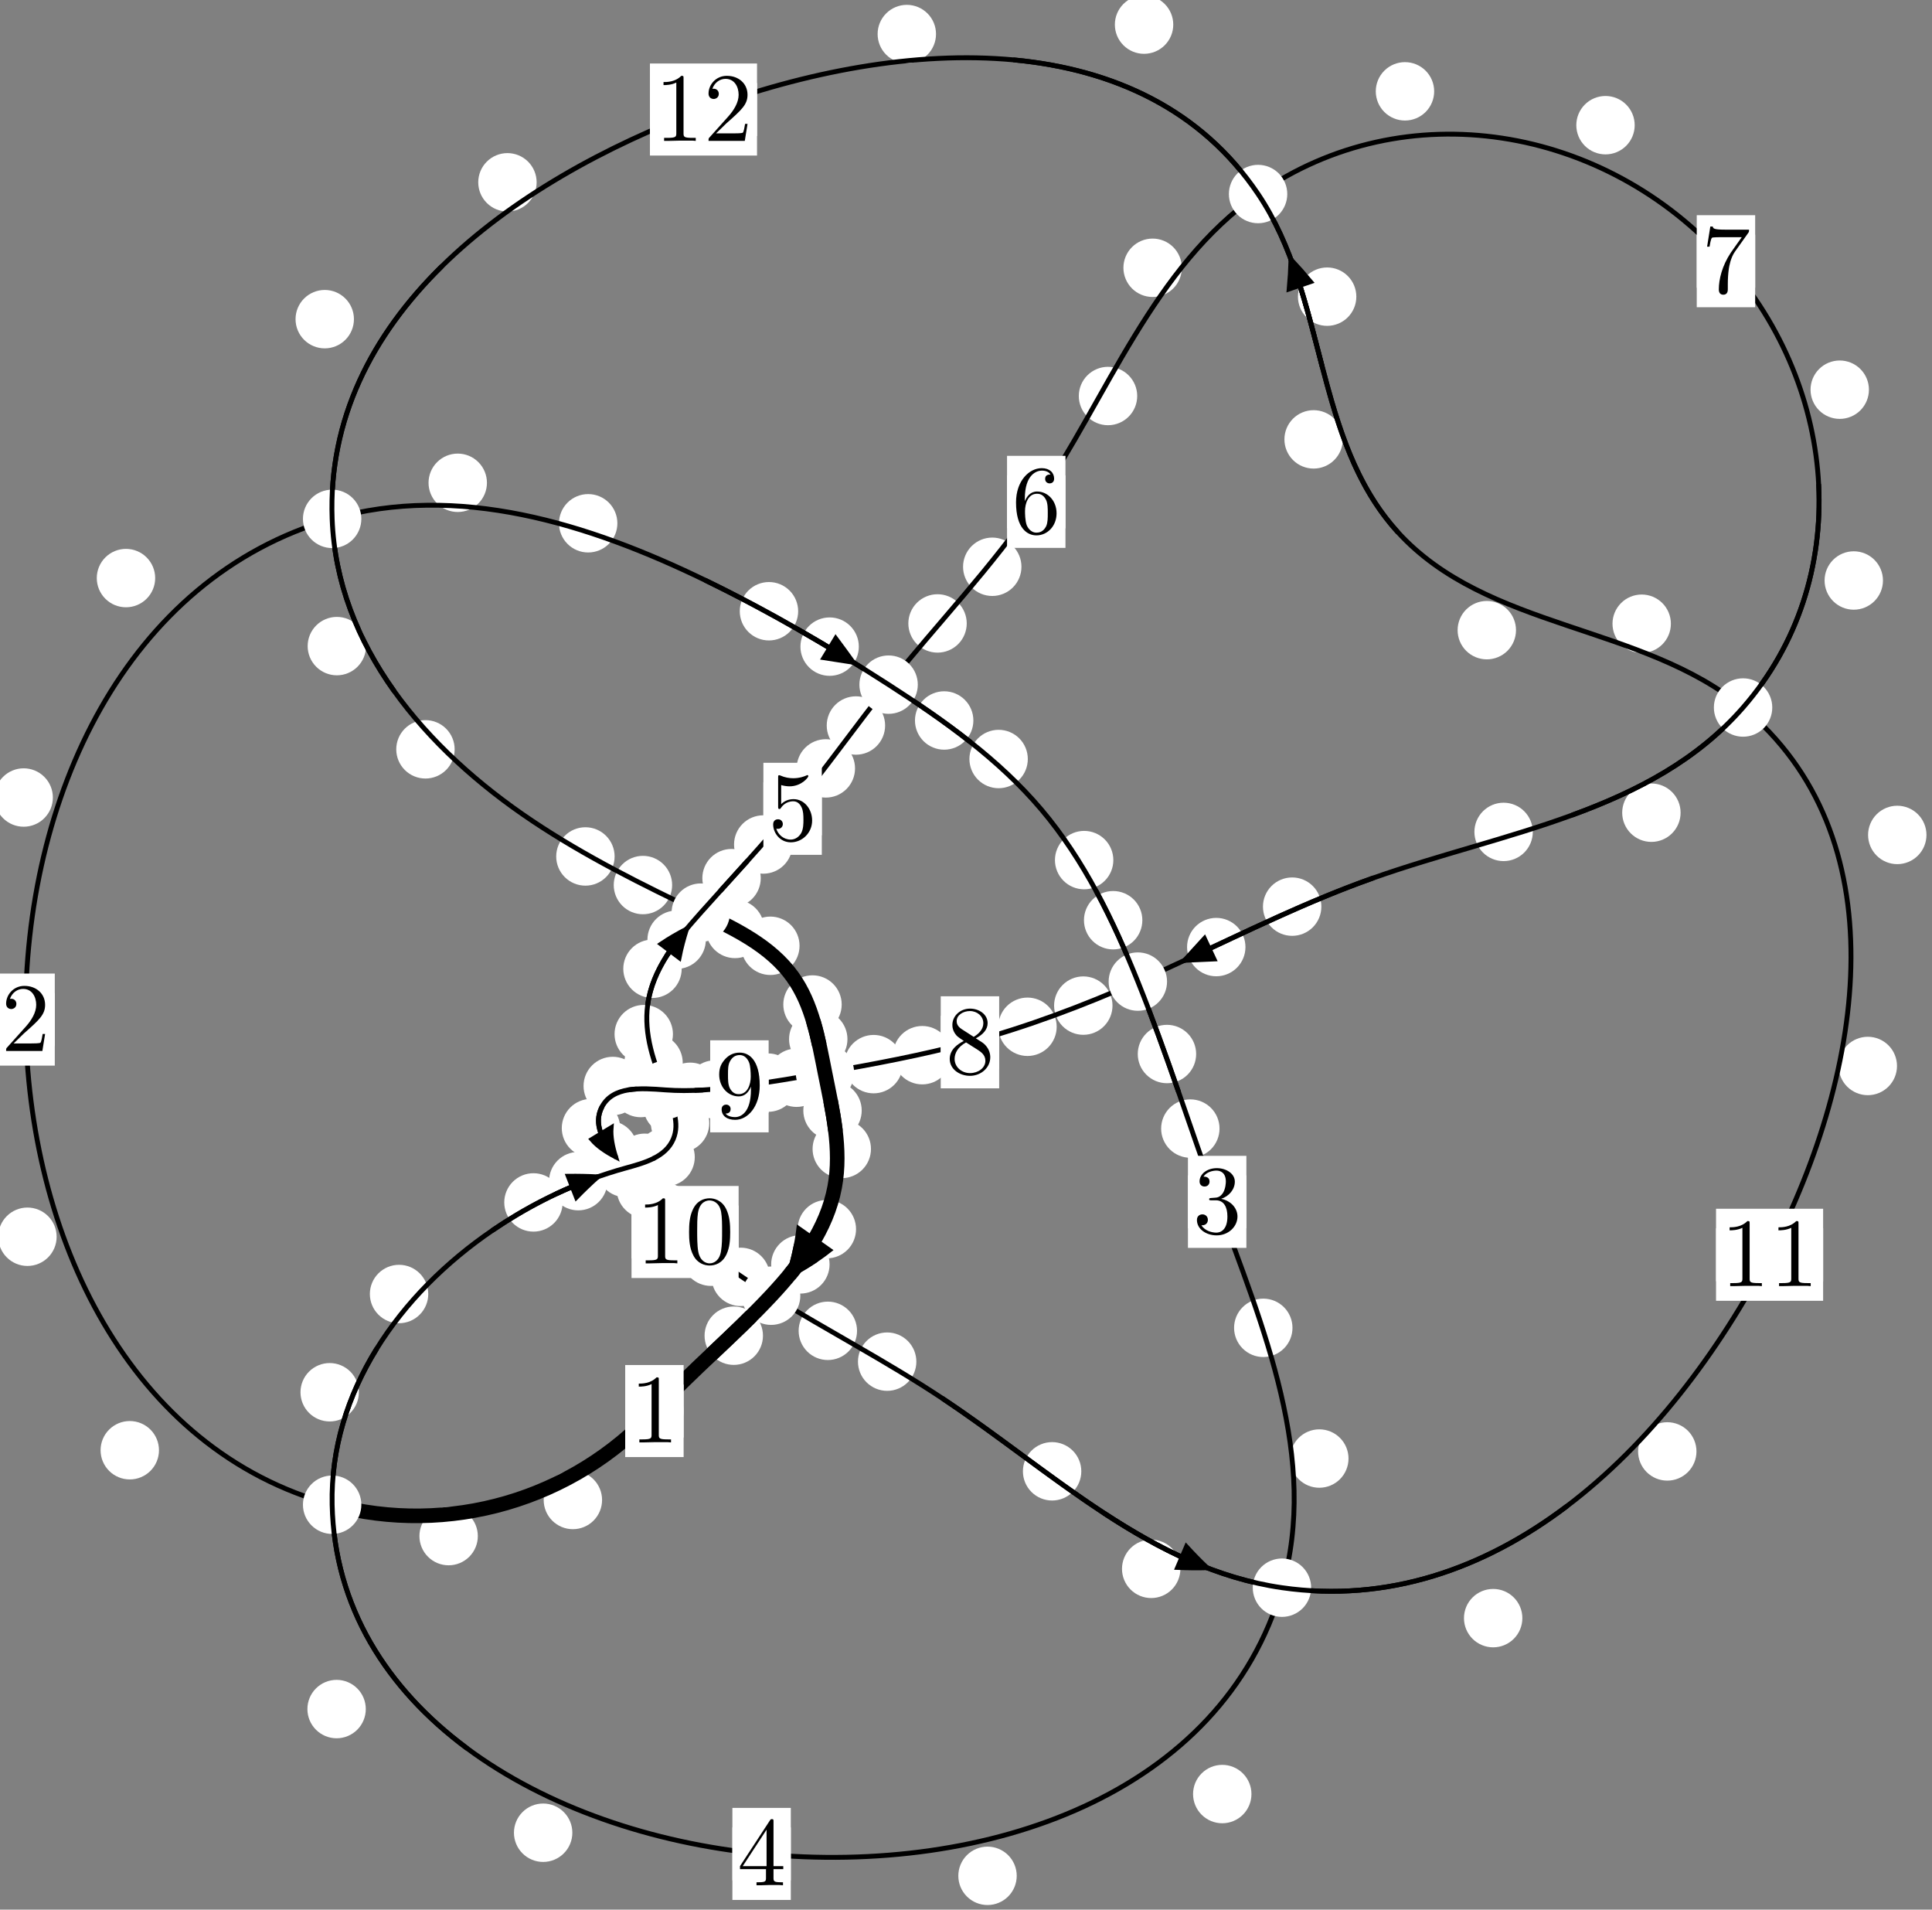 <?xml version="1.0"?>
<!-- Created by MetaPost 1.999 on 2021.07.06:0013 -->
<svg version="1.1" xmlns="http://www.w3.org/2000/svg" xmlns:xlink="http://www.w3.org/1999/xlink" width="197.771" height="195.438" viewBox="0 0 197.771 195.438">
<rect x="0" y="0" width="197.771" height="195.438" fill="#808080" stroke="none"/>
<!-- Original BoundingBox: -34.565903 -40.968231 163.205322 154.469559 -->
  <defs>
    <g transform="scale(0.01,0.01)" id="GLYPHcmr10_48">
      <path style="fill-rule: evenodd;" d="M460 -320C460 -400,455 -480,420 -554C374 -650,292 -666,250 -666C190 -666,117 -640,76 -547C44 -478,39 -400,39 -320C39 -245,43 -155,84 -79C127 2,200 22,249 22C303 22,379 1,423 -94C455 -163,460 -241,460 -320M249 -0C210 -0,151 -25,133 -121C122 -181,122 -273,122 -332C122 -396,122 -462,130 -516C149 -635,224 -644,249 -644C282 -644,348 -626,367 -527C377 -471,377 -395,377 -332C377 -257,377 -189,366 -125C351 -30,294 -0,249 -0"></path>
    </g>
    <g transform="scale(0.01,0.01)" id="GLYPHcmr10_49">
      <path style="fill-rule: evenodd;" d="M294 -640C294 -664,294 -666,271 -666C209 -602,121 -602,89 -602L89 -571C109 -571,168 -571,220 -597L220 -79C220 -43,217 -31,127 -31L95 -31L95 -0L257 -0L130 -3L217 -3L257 -3L297 -3L384 -3L419 -0L419 -31L387 -31C297 -31,294 -42,294 -79"></path>
    </g>
    <g transform="scale(0.01,0.01)" id="GLYPHcmr10_50">
      <path style="fill-rule: evenodd;" d="M127 -77L233 -180C389 -318,449 -372,449 -472C449 -586,359 -666,237 -666C124 -666,50 -574,50 -485C50 -429,100 -429,103 -429C120 -429,155 -441,155 -482C155 -508,137 -534,102 -534C94 -534,92 -534,89 -533C112 -598,166 -635,224 -635C315 -635,358 -554,358 -472C358 -392,308 -313,253 -251L61 -37C50 -26,50 -24,50 -0L421 -0L449 -174L424 -174C419 -144,412 -100,402 -85C395 -77,329 -77,307 -77"></path>
    </g>
    <g transform="scale(0.01,0.01)" id="GLYPHcmr10_51">
      <path style="fill-rule: evenodd;" d="M290 -352C372 -379,430 -449,430 -528C430 -610,342 -666,246 -666C145 -666,69 -606,69 -530C69 -497,91 -478,120 -478C151 -478,171 -500,171 -529C171 -579,124 -579,109 -579C140 -628,206 -641,242 -641C283 -641,338 -619,338 -529C338 -517,336 -459,310 -415C280 -367,246 -364,221 -363C213 -362,189 -360,182 -360C174 -359,167 -358,167 -348C167 -337,174 -337,191 -337L235 -337C317 -337,354 -269,354 -171C354 -35,285 -6,241 -6C198 -6,123 -23,88 -82C123 -77,154 -99,154 -137C154 -173,127 -193,98 -193C74 -193,42 -179,42 -135C42 -44,135 22,244 22C366 22,457 -69,457 -171C457 -253,394 -331,290 -352"></path>
    </g>
    <g transform="scale(0.01,0.01)" id="GLYPHcmr10_52">
      <path style="fill-rule: evenodd;" d="M294 -165L294 -78C294 -42,292 -31,218 -31L197 -31L197 -0L332 -0L238 -3L290 -3L332 -3L374 -3L427 -3L468 -0L468 -31L447 -31C373 -31,371 -42,371 -78L371 -165L471 -165L471 -196L371 -196L371 -651C371 -671,371 -677,355 -677C346 -677,343 -677,335 -665L28 -196L28 -165M300 -196L56 -196L300 -569"></path>
    </g>
    <g transform="scale(0.01,0.01)" id="GLYPHcmr10_53">
      <path style="fill-rule: evenodd;" d="M449 -201C449 -320,367 -420,259 -420C211 -420,168 -404,132 -369L132 -564C152 -558,185 -551,217 -551C340 -551,410 -642,410 -655C410 -661,407 -666,400 -666C399 -666,397 -666,392 -663C372 -654,323 -634,256 -634C216 -634,170 -641,123 -662C115 -665,113 -665,111 -665C101 -665,101 -657,101 -641L101 -345C101 -327,101 -319,115 -319C122 -319,124 -322,128 -328C139 -344,176 -398,257 -398C309 -398,334 -352,342 -334C358 -297,360 -258,360 -208C360 -173,360 -113,336 -71C312 -32,275 -6,229 -6C156 -6,99 -59,82 -118C85 -117,88 -116,99 -116C132 -116,149 -141,149 -165C149 -189,132 -214,99 -214C85 -214,50 -207,50 -161C50 -75,119 22,231 22C347 22,449 -74,449 -201"></path>
    </g>
    <g transform="scale(0.01,0.01)" id="GLYPHcmr10_54">
      <path style="fill-rule: evenodd;" d="M132 -328L132 -352C132 -605,256 -641,307 -641C331 -641,373 -635,395 -601C380 -601,340 -601,340 -556C340 -525,364 -510,386 -510C402 -510,432 -519,432 -558C432 -618,388 -666,305 -666C177 -666,42 -537,42 -316C42 -49,158 22,251 22C362 22,457 -72,457 -204C457 -331,368 -427,257 -427C189 -427,152 -376,132 -328M251 -6C188 -6,158 -66,152 -81C134 -128,134 -208,134 -226C134 -304,166 -404,256 -404C272 -404,318 -404,349 -342C367 -305,367 -254,367 -205C367 -157,367 -107,350 -71C320 -11,274 -6,251 -6"></path>
    </g>
    <g transform="scale(0.01,0.01)" id="GLYPHcmr10_55">
      <path style="fill-rule: evenodd;" d="M476 -609C485 -621,485 -623,485 -644L242 -644C120 -644,118 -657,114 -676L89 -676L56 -470L81 -470C84 -486,93 -549,106 -561C113 -567,191 -567,204 -567L411 -567C400 -551,321 -442,299 -409C209 -274,176 -135,176 -33C176 -23,176 22,222 22C268 22,268 -23,268 -33L268 -84C268 -139,271 -194,279 -248C283 -271,297 -357,341 -419"></path>
    </g>
    <g transform="scale(0.01,0.01)" id="GLYPHcmr10_56">
      <path style="fill-rule: evenodd;" d="M163 -457C117 -487,113 -521,113 -538C113 -599,178 -641,249 -641C322 -641,386 -589,386 -517C386 -460,347 -412,287 -377M309 -362C381 -399,430 -451,430 -517C430 -609,341 -666,250 -666C150 -666,69 -592,69 -499C69 -481,71 -436,113 -389C124 -377,161 -352,186 -335C128 -306,42 -250,42 -151C42 -45,144 22,249 22C362 22,457 -61,457 -168C457 -204,446 -249,408 -291C389 -312,373 -322,309 -362M209 -320L332 -242C360 -223,407 -193,407 -132C407 -58,332 -6,250 -6C164 -6,92 -68,92 -151C92 -209,124 -273,209 -320"></path>
    </g>
    <g transform="scale(0.01,0.01)" id="GLYPHcmr10_57">
      <path style="fill-rule: evenodd;" d="M367 -318L367 -286C367 -52,263 -6,205 -6C188 -6,134 -8,107 -42C151 -42,159 -71,159 -88C159 -119,135 -134,113 -134C97 -134,67 -125,67 -86C67 -19,121 22,206 22C335 22,457 -114,457 -329C457 -598,342 -666,253 -666C198 -666,149 -648,106 -603C65 -558,42 -516,42 -441C42 -316,130 -218,242 -218C303 -218,344 -260,367 -318M243 -241C227 -241,181 -241,150 -304C132 -341,132 -391,132 -440C132 -494,132 -541,153 -578C180 -628,218 -641,253 -641C299 -641,332 -607,349 -562C361 -530,365 -467,365 -421C365 -338,331 -241,243 -241"></path>
    </g>
  </defs>
  <path d="M61.632 153.514C61.632 152.721,61.317 151.961,60.757 151.401C60.196 150.84,59.436 150.525,58.643 150.525C57.851 150.525,57.091 150.84,56.53 151.401C55.97 151.961,55.655 152.721,55.655 153.514C55.655 154.307,55.97 155.067,56.53 155.627C57.091 156.188,57.851 156.503,58.643 156.503C59.436 156.503,60.196 156.188,60.757 155.627C61.317 155.067,61.632 154.307,61.632 153.514Z" style="fill: rgb(100%,100%,100%);stroke: none;"></path>
  <path d="M69.978 144.413C69.978 143.62,69.663 142.86,69.103 142.3C68.543 141.739,67.782 141.424,66.99 141.424C66.197 141.424,65.437 141.739,64.876 142.3C64.316 142.86,64.001 143.62,64.001 144.413C64.001 145.206,64.316 145.966,64.876 146.526C65.437 147.087,66.197 147.402,66.99 147.402C67.782 147.402,68.543 147.087,69.103 146.526C69.663 145.966,69.978 145.206,69.978 144.413Z" style="fill: rgb(100%,100%,100%);stroke: none;"></path>
  <path d="M16.274 148.423C16.274 147.63,15.959 146.87,15.398 146.309C14.838 145.749,14.078 145.434,13.285 145.434C12.492 145.434,11.732 145.749,11.172 146.309C10.611 146.87,10.296 147.63,10.296 148.423C10.296 149.215,10.611 149.975,11.172 150.536C11.732 151.096,12.492 151.411,13.285 151.411C14.078 151.411,14.838 151.096,15.398 150.536C15.959 149.975,16.274 149.215,16.274 148.423Z" style="fill: rgb(100%,100%,100%);stroke: none;"></path>
  <path d="M48.913 157.21C48.913 156.418,48.598 155.658,48.037 155.097C47.477 154.537,46.717 154.222,45.924 154.222C45.131 154.222,44.371 154.537,43.811 155.097C43.25 155.658,42.935 156.418,42.935 157.21C42.935 158.003,43.25 158.763,43.811 159.324C44.371 159.884,45.131 160.199,45.924 160.199C46.717 160.199,47.477 159.884,48.037 159.324C48.598 158.763,48.913 158.003,48.913 157.21Z" style="fill: rgb(100%,100%,100%);stroke: none;"></path>
  <path d="M5.412 81.621C5.412 80.829,5.097 80.068,4.536 79.508C3.976 78.947,3.216 78.632,2.423 78.632C1.63 78.632,0.87 78.947,0.31 79.508C-0.251 80.068,-0.566 80.829,-0.566 81.621C-0.566 82.414,-0.251 83.174,0.31 83.735C0.87 84.295,1.63 84.61,2.423 84.61C3.216 84.61,3.976 84.295,4.536 83.735C5.097 83.174,5.412 82.414,5.412 81.621Z" style="fill: rgb(100%,100%,100%);stroke: none;"></path>
  <path d="M5.798 126.574C5.798 125.781,5.483 125.021,4.922 124.461C4.362 123.9,3.602 123.585,2.809 123.585C2.016 123.585,1.256 123.9,0.696 124.461C0.135 125.021,-0.18 125.781,-0.18 126.574C-0.18 127.367,0.135 128.127,0.696 128.687C1.256 129.248,2.016 129.563,2.809 129.563C3.602 129.563,4.362 129.248,4.922 128.687C5.483 128.127,5.798 127.367,5.798 126.574Z" style="fill: rgb(100%,100%,100%);stroke: none;"></path>
  <path d="M49.846 49.411C49.846 48.618,49.531 47.858,48.97 47.298C48.41 46.737,47.65 46.422,46.857 46.422C46.064 46.422,45.304 46.737,44.744 47.298C44.183 47.858,43.868 48.618,43.868 49.411C43.868 50.204,44.183 50.964,44.744 51.524C45.304 52.085,46.064 52.4,46.857 52.4C47.65 52.4,48.41 52.085,48.97 51.524C49.531 50.964,49.846 50.204,49.846 49.411Z" style="fill: rgb(100%,100%,100%);stroke: none;"></path>
  <path d="M15.885 59.163C15.885 58.37,15.57 57.61,15.009 57.049C14.449 56.489,13.689 56.174,12.896 56.174C12.103 56.174,11.343 56.489,10.783 57.049C10.222 57.61,9.907 58.37,9.907 59.163C9.907 59.955,10.222 60.716,10.783 61.276C11.343 61.837,12.103 62.151,12.896 62.151C13.689 62.151,14.449 61.837,15.009 61.276C15.57 60.716,15.885 59.955,15.885 59.163Z" style="fill: rgb(100%,100%,100%);stroke: none;"></path>
  <path d="M81.704 62.557C81.704 61.764,81.389 61.004,80.829 60.444C80.268 59.883,79.508 59.568,78.715 59.568C77.923 59.568,77.163 59.883,76.602 60.444C76.042 61.004,75.727 61.764,75.727 62.557C75.727 63.35,76.042 64.11,76.602 64.67C77.163 65.231,77.923 65.546,78.715 65.546C79.508 65.546,80.268 65.231,80.829 64.67C81.389 64.11,81.704 63.35,81.704 62.557Z" style="fill: rgb(100%,100%,100%);stroke: none;"></path>
  <path d="M63.198 53.555C63.198 52.762,62.883 52.002,62.323 51.441C61.762 50.881,61.002 50.566,60.209 50.566C59.417 50.566,58.656 50.881,58.096 51.441C57.535 52.002,57.221 52.762,57.221 53.555C57.221 54.347,57.535 55.107,58.096 55.668C58.656 56.228,59.417 56.543,60.209 56.543C61.002 56.543,61.762 56.228,62.323 55.668C62.883 55.107,63.198 54.347,63.198 53.555Z" style="fill: rgb(100%,100%,100%);stroke: none;"></path>
  <path d="M99.64 73.737C99.64 72.944,99.325 72.184,98.764 71.624C98.204 71.063,97.444 70.748,96.651 70.748C95.858 70.748,95.098 71.063,94.538 71.624C93.977 72.184,93.662 72.944,93.662 73.737C93.662 74.53,93.977 75.29,94.538 75.85C95.098 76.411,95.858 76.726,96.651 76.726C97.444 76.726,98.204 76.411,98.764 75.85C99.325 75.29,99.64 74.53,99.64 73.737Z" style="fill: rgb(100%,100%,100%);stroke: none;"></path>
  <path d="M87.915 66.178C87.915 65.385,87.6 64.625,87.039 64.065C86.479 63.504,85.719 63.189,84.926 63.189C84.133 63.189,83.373 63.504,82.813 64.065C82.252 64.625,81.937 65.385,81.937 66.178C81.937 66.971,82.252 67.731,82.813 68.291C83.373 68.852,84.133 69.167,84.926 69.167C85.719 69.167,86.479 68.852,87.039 68.291C87.6 67.731,87.915 66.971,87.915 66.178Z" style="fill: rgb(100%,100%,100%);stroke: none;"></path>
  <path d="M113.968 88.026C113.968 87.233,113.653 86.473,113.093 85.913C112.532 85.352,111.772 85.037,110.979 85.037C110.187 85.037,109.427 85.352,108.866 85.913C108.306 86.473,107.991 87.233,107.991 88.026C107.991 88.819,108.306 89.579,108.866 90.139C109.427 90.7,110.187 91.015,110.979 91.015C111.772 91.015,112.532 90.7,113.093 90.139C113.653 89.579,113.968 88.819,113.968 88.026Z" style="fill: rgb(100%,100%,100%);stroke: none;"></path>
  <path d="M105.213 77.68C105.213 76.888,104.899 76.128,104.338 75.567C103.778 75.007,103.017 74.692,102.225 74.692C101.432 74.692,100.672 75.007,100.111 75.567C99.551 76.128,99.236 76.888,99.236 77.68C99.236 78.473,99.551 79.233,100.111 79.794C100.672 80.354,101.432 80.669,102.225 80.669C103.017 80.669,103.778 80.354,104.338 79.794C104.899 79.233,105.213 78.473,105.213 77.68Z" style="fill: rgb(100%,100%,100%);stroke: none;"></path>
  <path d="M122.445 107.872C122.445 107.08,122.13 106.319,121.57 105.759C121.009 105.198,120.249 104.884,119.457 104.884C118.664 104.884,117.904 105.198,117.343 105.759C116.783 106.319,116.468 107.08,116.468 107.872C116.468 108.665,116.783 109.425,117.343 109.986C117.904 110.546,118.664 110.861,119.457 110.861C120.249 110.861,121.009 110.546,121.57 109.986C122.13 109.425,122.445 108.665,122.445 107.872Z" style="fill: rgb(100%,100%,100%);stroke: none;"></path>
  <path d="M116.938 94.179C116.938 93.386,116.623 92.626,116.063 92.065C115.502 91.505,114.742 91.19,113.949 91.19C113.157 91.19,112.396 91.505,111.836 92.065C111.275 92.626,110.961 93.386,110.961 94.179C110.961 94.971,111.275 95.731,111.836 96.292C112.396 96.852,113.157 97.167,113.949 97.167C114.742 97.167,115.502 96.852,116.063 96.292C116.623 95.731,116.938 94.971,116.938 94.179Z" style="fill: rgb(100%,100%,100%);stroke: none;"></path>
  <path d="M132.306 135.895C132.306 135.102,131.991 134.342,131.43 133.782C130.87 133.221,130.11 132.906,129.317 132.906C128.524 132.906,127.764 133.221,127.204 133.782C126.643 134.342,126.328 135.102,126.328 135.895C126.328 136.688,126.643 137.448,127.204 138.008C127.764 138.569,128.524 138.884,129.317 138.884C130.11 138.884,130.87 138.569,131.43 138.008C131.991 137.448,132.306 136.688,132.306 135.895Z" style="fill: rgb(100%,100%,100%);stroke: none;"></path>
  <path d="M124.838 115.502C124.838 114.71,124.523 113.95,123.963 113.389C123.402 112.829,122.642 112.514,121.849 112.514C121.057 112.514,120.297 112.829,119.736 113.389C119.176 113.95,118.861 114.71,118.861 115.502C118.861 116.295,119.176 117.055,119.736 117.616C120.297 118.176,121.057 118.491,121.849 118.491C122.642 118.491,123.402 118.176,123.963 117.616C124.523 117.055,124.838 116.295,124.838 115.502Z" style="fill: rgb(100%,100%,100%);stroke: none;"></path>
  <path d="M128.106 183.611C128.106 182.818,127.791 182.058,127.231 181.498C126.67 180.937,125.91 180.622,125.118 180.622C124.325 180.622,123.565 180.937,123.004 181.498C122.444 182.058,122.129 182.818,122.129 183.611C122.129 184.404,122.444 185.164,123.004 185.724C123.565 186.285,124.325 186.6,125.118 186.6C125.91 186.6,126.67 186.285,127.231 185.724C127.791 185.164,128.106 184.404,128.106 183.611Z" style="fill: rgb(100%,100%,100%);stroke: none;"></path>
  <path d="M138.042 149.273C138.042 148.48,137.727 147.72,137.167 147.16C136.606 146.599,135.846 146.284,135.053 146.284C134.261 146.284,133.501 146.599,132.94 147.16C132.38 147.72,132.065 148.48,132.065 149.273C132.065 150.066,132.38 150.826,132.94 151.386C133.501 151.947,134.261 152.262,135.053 152.262C135.846 152.262,136.606 151.947,137.167 151.386C137.727 150.826,138.042 150.066,138.042 149.273Z" style="fill: rgb(100%,100%,100%);stroke: none;"></path>
  <path d="M58.589 187.569C58.589 186.776,58.274 186.016,57.713 185.456C57.153 184.895,56.393 184.58,55.6 184.58C54.807 184.58,54.047 184.895,53.487 185.456C52.926 186.016,52.611 186.776,52.611 187.569C52.611 188.362,52.926 189.122,53.487 189.682C54.047 190.243,54.807 190.558,55.6 190.558C56.393 190.558,57.153 190.243,57.713 189.682C58.274 189.122,58.589 188.362,58.589 187.569Z" style="fill: rgb(100%,100%,100%);stroke: none;"></path>
  <path d="M104.078 191.979C104.078 191.187,103.763 190.427,103.202 189.866C102.642 189.306,101.882 188.991,101.089 188.991C100.296 188.991,99.536 189.306,98.976 189.866C98.415 190.427,98.1 191.187,98.1 191.979C98.1 192.772,98.415 193.532,98.976 194.093C99.536 194.653,100.296 194.968,101.089 194.968C101.882 194.968,102.642 194.653,103.202 194.093C103.763 193.532,104.078 192.772,104.078 191.979Z" style="fill: rgb(100%,100%,100%);stroke: none;"></path>
  <path d="M36.737 142.489C36.737 141.696,36.422 140.936,35.862 140.376C35.302 139.815,34.541 139.5,33.749 139.5C32.956 139.5,32.196 139.815,31.635 140.376C31.075 140.936,30.76 141.696,30.76 142.489C30.76 143.282,31.075 144.042,31.635 144.602C32.196 145.163,32.956 145.478,33.749 145.478C34.541 145.478,35.302 145.163,35.862 144.602C36.422 144.042,36.737 143.282,36.737 142.489Z" style="fill: rgb(100%,100%,100%);stroke: none;"></path>
  <path d="M37.445 174.913C37.445 174.12,37.13 173.36,36.57 172.8C36.009 172.239,35.249 171.924,34.457 171.924C33.664 171.924,32.904 172.239,32.343 172.8C31.783 173.36,31.468 174.12,31.468 174.913C31.468 175.706,31.783 176.466,32.343 177.026C32.904 177.587,33.664 177.902,34.457 177.902C35.249 177.902,36.009 177.587,36.57 177.026C37.13 176.466,37.445 175.706,37.445 174.913Z" style="fill: rgb(100%,100%,100%);stroke: none;"></path>
  <path d="M57.596 123.061C57.596 122.268,57.281 121.508,56.721 120.947C56.16 120.387,55.4 120.072,54.608 120.072C53.815 120.072,53.055 120.387,52.494 120.947C51.934 121.508,51.619 122.268,51.619 123.061C51.619 123.853,51.934 124.614,52.494 125.174C53.055 125.734,53.815 126.049,54.608 126.049C55.4 126.049,56.16 125.734,56.721 125.174C57.281 124.614,57.596 123.853,57.596 123.061Z" style="fill: rgb(100%,100%,100%);stroke: none;"></path>
  <path d="M43.839 132.434C43.839 131.641,43.524 130.881,42.963 130.321C42.403 129.76,41.643 129.445,40.85 129.445C40.057 129.445,39.297 129.76,38.737 130.321C38.176 130.881,37.861 131.641,37.861 132.434C37.861 133.227,38.176 133.987,38.737 134.547C39.297 135.108,40.057 135.423,40.85 135.423C41.643 135.423,42.403 135.108,42.963 134.547C43.524 133.987,43.839 133.227,43.839 132.434Z" style="fill: rgb(100%,100%,100%);stroke: none;"></path>
  <path d="M68.991 119.004C68.991 118.211,68.676 117.451,68.115 116.891C67.555 116.33,66.795 116.015,66.002 116.015C65.209 116.015,64.449 116.33,63.889 116.891C63.328 117.451,63.013 118.211,63.013 119.004C63.013 119.797,63.328 120.557,63.889 121.117C64.449 121.678,65.209 121.993,66.002 121.993C66.795 121.993,67.555 121.678,68.115 121.117C68.676 120.557,68.991 119.797,68.991 119.004Z" style="fill: rgb(100%,100%,100%);stroke: none;"></path>
  <path d="M62.183 120.884C62.183 120.091,61.868 119.331,61.307 118.771C60.747 118.21,59.987 117.895,59.194 117.895C58.401 117.895,57.641 118.21,57.081 118.771C56.52 119.331,56.205 120.091,56.205 120.884C56.205 121.677,56.52 122.437,57.081 122.997C57.641 123.558,58.401 123.873,59.194 123.873C59.987 123.873,60.747 123.558,61.307 122.997C61.868 122.437,62.183 121.677,62.183 120.884Z" style="fill: rgb(100%,100%,100%);stroke: none;"></path>
  <path d="M72.604 114.946C72.604 114.153,72.289 113.393,71.729 112.832C71.168 112.272,70.408 111.957,69.615 111.957C68.823 111.957,68.062 112.272,67.502 112.832C66.941 113.393,66.627 114.153,66.627 114.946C66.627 115.738,66.941 116.499,67.502 117.059C68.062 117.62,68.823 117.934,69.615 117.934C70.408 117.934,71.168 117.62,71.729 117.059C72.289 116.499,72.604 115.738,72.604 114.946Z" style="fill: rgb(100%,100%,100%);stroke: none;"></path>
  <path d="M71.121 118.422C71.121 117.629,70.806 116.869,70.246 116.308C69.685 115.748,68.925 115.433,68.132 115.433C67.34 115.433,66.579 115.748,66.019 116.308C65.458 116.869,65.144 117.629,65.144 118.422C65.144 119.214,65.458 119.975,66.019 120.535C66.579 121.096,67.34 121.41,68.132 121.41C68.925 121.41,69.685 121.096,70.246 120.535C70.806 119.975,71.121 119.214,71.121 118.422Z" style="fill: rgb(100%,100%,100%);stroke: none;"></path>
  <path d="M69.889 108.779C69.889 107.986,69.574 107.226,69.014 106.666C68.453 106.105,67.693 105.79,66.9 105.79C66.108 105.79,65.347 106.105,64.787 106.666C64.226 107.226,63.912 107.986,63.912 108.779C63.912 109.572,64.226 110.332,64.787 110.892C65.347 111.453,66.108 111.768,66.9 111.768C67.693 111.768,68.453 111.453,69.014 110.892C69.574 110.332,69.889 109.572,69.889 108.779Z" style="fill: rgb(100%,100%,100%);stroke: none;"></path>
  <path d="M71.828 113.181C71.828 112.388,71.513 111.628,70.952 111.067C70.392 110.507,69.632 110.192,68.839 110.192C68.046 110.192,67.286 110.507,66.726 111.067C66.165 111.628,65.85 112.388,65.85 113.181C65.85 113.973,66.165 114.733,66.726 115.294C67.286 115.854,68.046 116.169,68.839 116.169C69.632 116.169,70.392 115.854,70.952 115.294C71.513 114.733,71.828 113.973,71.828 113.181Z" style="fill: rgb(100%,100%,100%);stroke: none;"></path>
  <path d="M69.782 99.148C69.782 98.355,69.467 97.595,68.906 97.034C68.346 96.474,67.586 96.159,66.793 96.159C66 96.159,65.24 96.474,64.68 97.034C64.119 97.595,63.804 98.355,63.804 99.148C63.804 99.94,64.119 100.7,64.68 101.261C65.24 101.821,66 102.136,66.793 102.136C67.586 102.136,68.346 101.821,68.906 101.261C69.467 100.7,69.782 99.94,69.782 99.148Z" style="fill: rgb(100%,100%,100%);stroke: none;"></path>
  <path d="M68.886 105.837C68.886 105.044,68.571 104.284,68.011 103.724C67.45 103.163,66.69 102.848,65.897 102.848C65.105 102.848,64.345 103.163,63.784 103.724C63.224 104.284,62.909 105.044,62.909 105.837C62.909 106.63,63.224 107.39,63.784 107.95C64.345 108.511,65.105 108.826,65.897 108.826C66.69 108.826,67.45 108.511,68.011 107.95C68.571 107.39,68.886 106.63,68.886 105.837Z" style="fill: rgb(100%,100%,100%);stroke: none;"></path>
  <path d="M77.875 89.873C77.875 89.081,77.56 88.32,76.999 87.76C76.439 87.199,75.679 86.885,74.886 86.885C74.093 86.885,73.333 87.199,72.773 87.76C72.212 88.32,71.897 89.081,71.897 89.873C71.897 90.666,72.212 91.426,72.773 91.987C73.333 92.547,74.093 92.862,74.886 92.862C75.679 92.862,76.439 92.547,76.999 91.987C77.56 91.426,77.875 90.666,77.875 89.873Z" style="fill: rgb(100%,100%,100%);stroke: none;"></path>
  <path d="M72.253 96.176C72.253 95.383,71.938 94.623,71.377 94.062C70.817 93.502,70.057 93.187,69.264 93.187C68.471 93.187,67.711 93.502,67.151 94.062C66.59 94.623,66.275 95.383,66.275 96.176C66.275 96.968,66.59 97.728,67.151 98.289C67.711 98.849,68.471 99.164,69.264 99.164C70.057 99.164,70.817 98.849,71.377 98.289C71.938 97.728,72.253 96.968,72.253 96.176Z" style="fill: rgb(100%,100%,100%);stroke: none;"></path>
  <path d="M87.526 78.641C87.526 77.848,87.211 77.088,86.65 76.527C86.09 75.967,85.33 75.652,84.537 75.652C83.744 75.652,82.984 75.967,82.424 76.527C81.863 77.088,81.548 77.848,81.548 78.641C81.548 79.433,81.863 80.193,82.424 80.754C82.984 81.314,83.744 81.629,84.537 81.629C85.33 81.629,86.09 81.314,86.65 80.754C87.211 80.193,87.526 79.433,87.526 78.641Z" style="fill: rgb(100%,100%,100%);stroke: none;"></path>
  <path d="M81.12 86.429C81.12 85.637,80.805 84.876,80.245 84.316C79.684 83.755,78.924 83.441,78.131 83.441C77.339 83.441,76.578 83.755,76.018 84.316C75.457 84.876,75.142 85.637,75.142 86.429C75.142 87.222,75.457 87.982,76.018 88.543C76.578 89.103,77.339 89.418,78.131 89.418C78.924 89.418,79.684 89.103,80.245 88.543C80.805 87.982,81.12 87.222,81.12 86.429Z" style="fill: rgb(100%,100%,100%);stroke: none;"></path>
  <path d="M98.961 63.804C98.961 63.012,98.646 62.252,98.086 61.691C97.525 61.131,96.765 60.816,95.973 60.816C95.18 60.816,94.42 61.131,93.859 61.691C93.299 62.252,92.984 63.012,92.984 63.804C92.984 64.597,93.299 65.357,93.859 65.918C94.42 66.478,95.18 66.793,95.973 66.793C96.765 66.793,97.525 66.478,98.086 65.918C98.646 65.357,98.961 64.597,98.961 63.804Z" style="fill: rgb(100%,100%,100%);stroke: none;"></path>
  <path d="M90.606 74.252C90.606 73.459,90.291 72.699,89.731 72.138C89.17 71.578,88.41 71.263,87.617 71.263C86.825 71.263,86.065 71.578,85.504 72.138C84.944 72.699,84.629 73.459,84.629 74.252C84.629 75.044,84.944 75.805,85.504 76.365C86.065 76.926,86.825 77.24,87.617 77.24C88.41 77.24,89.17 76.926,89.731 76.365C90.291 75.805,90.606 75.044,90.606 74.252Z" style="fill: rgb(100%,100%,100%);stroke: none;"></path>
  <path d="M116.411 40.53C116.411 39.737,116.096 38.977,115.535 38.417C114.975 37.856,114.214 37.541,113.422 37.541C112.629 37.541,111.869 37.856,111.308 38.417C110.748 38.977,110.433 39.737,110.433 40.53C110.433 41.323,110.748 42.083,111.308 42.643C111.869 43.204,112.629 43.519,113.422 43.519C114.214 43.519,114.975 43.204,115.535 42.643C116.096 42.083,116.411 41.323,116.411 40.53Z" style="fill: rgb(100%,100%,100%);stroke: none;"></path>
  <path d="M104.562 58.005C104.562 57.213,104.247 56.453,103.687 55.892C103.126 55.332,102.366 55.017,101.574 55.017C100.781 55.017,100.021 55.332,99.46 55.892C98.9 56.453,98.585 57.213,98.585 58.005C98.585 58.798,98.9 59.558,99.46 60.119C100.021 60.679,100.781 60.994,101.574 60.994C102.366 60.994,103.126 60.679,103.687 60.119C104.247 59.558,104.562 58.798,104.562 58.005Z" style="fill: rgb(100%,100%,100%);stroke: none;"></path>
  <path d="M146.81 9.348C146.81 8.555,146.495 7.795,145.935 7.234C145.374 6.674,144.614 6.359,143.821 6.359C143.029 6.359,142.268 6.674,141.708 7.234C141.147 7.795,140.833 8.555,140.833 9.348C140.833 10.14,141.147 10.9,141.708 11.461C142.268 12.021,143.029 12.336,143.821 12.336C144.614 12.336,145.374 12.021,145.935 11.461C146.495 10.9,146.81 10.14,146.81 9.348Z" style="fill: rgb(100%,100%,100%);stroke: none;"></path>
  <path d="M120.977 27.405C120.977 26.613,120.662 25.852,120.102 25.292C119.541 24.731,118.781 24.417,117.988 24.417C117.196 24.417,116.435 24.731,115.875 25.292C115.315 25.852,115 26.613,115 27.405C115 28.198,115.315 28.958,115.875 29.519C116.435 30.079,117.196 30.394,117.988 30.394C118.781 30.394,119.541 30.079,120.102 29.519C120.662 28.958,120.977 28.198,120.977 27.405Z" style="fill: rgb(100%,100%,100%);stroke: none;"></path>
  <path d="M191.315 39.882C191.315 39.09,191 38.329,190.44 37.769C189.879 37.209,189.119 36.894,188.326 36.894C187.534 36.894,186.773 37.209,186.213 37.769C185.652 38.329,185.338 39.09,185.338 39.882C185.338 40.675,185.652 41.435,186.213 41.996C186.773 42.556,187.534 42.871,188.326 42.871C189.119 42.871,189.879 42.556,190.44 41.996C191 41.435,191.315 40.675,191.315 39.882Z" style="fill: rgb(100%,100%,100%);stroke: none;"></path>
  <path d="M167.337 12.813C167.337 12.02,167.022 11.26,166.462 10.699C165.901 10.139,165.141 9.824,164.349 9.824C163.556 9.824,162.796 10.139,162.235 10.699C161.675 11.26,161.36 12.02,161.36 12.813C161.36 13.605,161.675 14.365,162.235 14.926C162.796 15.486,163.556 15.801,164.349 15.801C165.141 15.801,165.901 15.486,166.462 14.926C167.022 14.365,167.337 13.605,167.337 12.813Z" style="fill: rgb(100%,100%,100%);stroke: none;"></path>
  <path d="M172.036 83.175C172.036 82.382,171.721 81.622,171.16 81.062C170.6 80.501,169.84 80.186,169.047 80.186C168.254 80.186,167.494 80.501,166.934 81.062C166.373 81.622,166.058 82.382,166.058 83.175C166.058 83.968,166.373 84.728,166.934 85.288C167.494 85.849,168.254 86.164,169.047 86.164C169.84 86.164,170.6 85.849,171.16 85.288C171.721 84.728,172.036 83.968,172.036 83.175Z" style="fill: rgb(100%,100%,100%);stroke: none;"></path>
  <path d="M192.752 59.41C192.752 58.617,192.437 57.857,191.877 57.297C191.316 56.736,190.556 56.421,189.763 56.421C188.971 56.421,188.21 56.736,187.65 57.297C187.089 57.857,186.775 58.617,186.775 59.41C186.775 60.203,187.089 60.963,187.65 61.523C188.21 62.084,188.971 62.399,189.763 62.399C190.556 62.399,191.316 62.084,191.877 61.523C192.437 60.963,192.752 60.203,192.752 59.41Z" style="fill: rgb(100%,100%,100%);stroke: none;"></path>
  <path d="M135.262 92.789C135.262 91.997,134.947 91.236,134.386 90.676C133.826 90.115,133.066 89.801,132.273 89.801C131.48 89.801,130.72 90.115,130.16 90.676C129.599 91.236,129.284 91.997,129.284 92.789C129.284 93.582,129.599 94.342,130.16 94.903C130.72 95.463,131.48 95.778,132.273 95.778C133.066 95.778,133.826 95.463,134.386 94.903C134.947 94.342,135.262 93.582,135.262 92.789Z" style="fill: rgb(100%,100%,100%);stroke: none;"></path>
  <path d="M156.907 85.141C156.907 84.348,156.592 83.588,156.031 83.027C155.471 82.467,154.711 82.152,153.918 82.152C153.125 82.152,152.365 82.467,151.805 83.027C151.244 83.588,150.929 84.348,150.929 85.141C150.929 85.933,151.244 86.693,151.805 87.254C152.365 87.814,153.125 88.129,153.918 88.129C154.711 88.129,155.471 87.814,156.031 87.254C156.592 86.693,156.907 85.933,156.907 85.141Z" style="fill: rgb(100%,100%,100%);stroke: none;"></path>
  <path d="M113.882 102.918C113.882 102.125,113.567 101.365,113.006 100.805C112.446 100.244,111.686 99.929,110.893 99.929C110.1 99.929,109.34 100.244,108.78 100.805C108.219 101.365,107.904 102.125,107.904 102.918C107.904 103.711,108.219 104.471,108.78 105.031C109.34 105.592,110.1 105.907,110.893 105.907C111.686 105.907,112.446 105.592,113.006 105.031C113.567 104.471,113.882 103.711,113.882 102.918Z" style="fill: rgb(100%,100%,100%);stroke: none;"></path>
  <path d="M127.492 96.927C127.492 96.135,127.177 95.375,126.617 94.814C126.056 94.254,125.296 93.939,124.503 93.939C123.711 93.939,122.951 94.254,122.39 94.814C121.83 95.375,121.515 96.135,121.515 96.927C121.515 97.72,121.83 98.48,122.39 99.041C122.951 99.601,123.711 99.916,124.503 99.916C125.296 99.916,126.056 99.601,126.617 99.041C127.177 98.48,127.492 97.72,127.492 96.927Z" style="fill: rgb(100%,100%,100%);stroke: none;"></path>
  <path d="M97.396 107.993C97.396 107.2,97.081 106.44,96.521 105.879C95.96 105.319,95.2 105.004,94.407 105.004C93.615 105.004,92.855 105.319,92.294 105.879C91.734 106.44,91.419 107.2,91.419 107.993C91.419 108.785,91.734 109.546,92.294 110.106C92.855 110.667,93.615 110.981,94.407 110.981C95.2 110.981,95.96 110.667,96.521 110.106C97.081 109.546,97.396 108.785,97.396 107.993Z" style="fill: rgb(100%,100%,100%);stroke: none;"></path>
  <path d="M108.169 105.084C108.169 104.292,107.854 103.531,107.294 102.971C106.733 102.411,105.973 102.096,105.181 102.096C104.388 102.096,103.628 102.411,103.067 102.971C102.507 103.531,102.192 104.292,102.192 105.084C102.192 105.877,102.507 106.637,103.067 107.198C103.628 107.758,104.388 108.073,105.181 108.073C105.973 108.073,106.733 107.758,107.294 107.198C107.854 106.637,108.169 105.877,108.169 105.084Z" style="fill: rgb(100%,100%,100%);stroke: none;"></path>
  <path d="M84.525 110.299C84.525 109.506,84.211 108.746,83.65 108.185C83.09 107.625,82.329 107.31,81.537 107.31C80.744 107.31,79.984 107.625,79.423 108.185C78.863 108.746,78.548 109.506,78.548 110.299C78.548 111.091,78.863 111.852,79.423 112.412C79.984 112.973,80.744 113.287,81.537 113.287C82.329 113.287,83.09 112.973,83.65 112.412C84.211 111.852,84.525 111.091,84.525 110.299Z" style="fill: rgb(100%,100%,100%);stroke: none;"></path>
  <path d="M92.417 108.908C92.417 108.115,92.102 107.355,91.542 106.794C90.981 106.234,90.221 105.919,89.428 105.919C88.636 105.919,87.876 106.234,87.315 106.794C86.755 107.355,86.44 108.115,86.44 108.908C86.44 109.7,86.755 110.46,87.315 111.021C87.876 111.581,88.636 111.896,89.428 111.896C90.221 111.896,90.981 111.581,91.542 111.021C92.102 110.46,92.417 109.7,92.417 108.908Z" style="fill: rgb(100%,100%,100%);stroke: none;"></path>
  <path d="M76.168 111.504C76.168 110.711,75.853 109.951,75.292 109.39C74.732 108.83,73.972 108.515,73.179 108.515C72.386 108.515,71.626 108.83,71.066 109.39C70.505 109.951,70.19 110.711,70.19 111.504C70.19 112.296,70.505 113.056,71.066 113.617C71.626 114.177,72.386 114.492,73.179 114.492C73.972 114.492,74.732 114.177,75.292 113.617C75.853 113.056,76.168 112.296,76.168 111.504Z" style="fill: rgb(100%,100%,100%);stroke: none;"></path>
  <path d="M81.612 110.8C81.612 110.007,81.297 109.247,80.736 108.687C80.176 108.126,79.416 107.811,78.623 107.811C77.83 107.811,77.07 108.126,76.51 108.687C75.949 109.247,75.634 110.007,75.634 110.8C75.634 111.593,75.949 112.353,76.51 112.913C77.07 113.474,77.83 113.789,78.623 113.789C79.416 113.789,80.176 113.474,80.736 112.913C81.297 112.353,81.612 111.593,81.612 110.8Z" style="fill: rgb(100%,100%,100%);stroke: none;"></path>
  <path d="M68.577 111.353C68.577 110.56,68.262 109.8,67.702 109.239C67.141 108.679,66.381 108.364,65.588 108.364C64.796 108.364,64.036 108.679,63.475 109.239C62.915 109.8,62.6 110.56,62.6 111.353C62.6 112.145,62.915 112.906,63.475 113.466C64.036 114.027,64.796 114.342,65.588 114.342C66.381 114.342,67.141 114.027,67.702 113.466C68.262 112.906,68.577 112.145,68.577 111.353Z" style="fill: rgb(100%,100%,100%);stroke: none;"></path>
  <path d="M73.635 111.738C73.635 110.946,73.32 110.186,72.76 109.625C72.199 109.065,71.439 108.75,70.646 108.75C69.854 108.75,69.094 109.065,68.533 109.625C67.973 110.186,67.658 110.946,67.658 111.738C67.658 112.531,67.973 113.291,68.533 113.852C69.094 114.412,69.854 114.727,70.646 114.727C71.439 114.727,72.199 114.412,72.76 113.852C73.32 113.291,73.635 112.531,73.635 111.738Z" style="fill: rgb(100%,100%,100%);stroke: none;"></path>
  <path d="M63.485 115.454C63.485 114.662,63.17 113.901,62.609 113.341C62.049 112.78,61.289 112.466,60.496 112.466C59.703 112.466,58.943 112.78,58.383 113.341C57.822 113.901,57.507 114.662,57.507 115.454C57.507 116.247,57.822 117.007,58.383 117.568C58.943 118.128,59.703 118.443,60.496 118.443C61.289 118.443,62.049 118.128,62.609 117.568C63.17 117.007,63.485 116.247,63.485 115.454Z" style="fill: rgb(100%,100%,100%);stroke: none;"></path>
  <path d="M65.714 111.144C65.714 110.351,65.399 109.591,64.838 109.031C64.278 108.47,63.518 108.155,62.725 108.155C61.932 108.155,61.172 108.47,60.612 109.031C60.051 109.591,59.736 110.351,59.736 111.144C59.736 111.937,60.051 112.697,60.612 113.257C61.172 113.818,61.932 114.133,62.725 114.133C63.518 114.133,64.278 113.818,64.838 113.257C65.399 112.697,65.714 111.937,65.714 111.144Z" style="fill: rgb(100%,100%,100%);stroke: none;"></path>
  <path d="M69.105 121.691C69.105 120.898,68.79 120.138,68.229 119.578C67.669 119.017,66.909 118.702,66.116 118.702C65.323 118.702,64.563 119.017,64.003 119.578C63.442 120.138,63.127 120.898,63.127 121.691C63.127 122.484,63.442 123.244,64.003 123.804C64.563 124.365,65.323 124.68,66.116 124.68C66.909 124.68,67.669 124.365,68.229 123.804C68.79 123.244,69.105 122.484,69.105 121.691Z" style="fill: rgb(100%,100%,100%);stroke: none;"></path>
  <path d="M65.271 117.692C65.271 116.9,64.956 116.14,64.395 115.579C63.835 115.019,63.075 114.704,62.282 114.704C61.489 114.704,60.729 115.019,60.169 115.579C59.608 116.14,59.293 116.9,59.293 117.692C59.293 118.485,59.608 119.245,60.169 119.806C60.729 120.366,61.489 120.681,62.282 120.681C63.075 120.681,63.835 120.366,64.395 119.806C64.956 119.245,65.271 118.485,65.271 117.692Z" style="fill: rgb(100%,100%,100%);stroke: none;"></path>
  <path d="M75.767 128.619C75.767 127.826,75.452 127.066,74.891 126.505C74.331 125.945,73.571 125.63,72.778 125.63C71.985 125.63,71.225 125.945,70.665 126.505C70.104 127.066,69.789 127.826,69.789 128.619C69.789 129.411,70.104 130.171,70.665 130.732C71.225 131.292,71.985 131.607,72.778 131.607C73.571 131.607,74.331 131.292,74.891 130.732C75.452 130.171,75.767 129.411,75.767 128.619Z" style="fill: rgb(100%,100%,100%);stroke: none;"></path>
  <path d="M70.964 124.03C70.964 123.237,70.649 122.477,70.089 121.917C69.528 121.356,68.768 121.041,67.975 121.041C67.183 121.041,66.422 121.356,65.862 121.917C65.301 122.477,64.987 123.237,64.987 124.03C64.987 124.823,65.301 125.583,65.862 126.143C66.422 126.704,67.183 127.019,67.975 127.019C68.768 127.019,69.528 126.704,70.089 126.143C70.649 125.583,70.964 124.823,70.964 124.03Z" style="fill: rgb(100%,100%,100%);stroke: none;"></path>
  <path d="M87.731 136.202C87.731 135.409,87.416 134.649,86.856 134.089C86.295 133.528,85.535 133.213,84.742 133.213C83.95 133.213,83.189 133.528,82.629 134.089C82.069 134.649,81.754 135.409,81.754 136.202C81.754 136.995,82.069 137.755,82.629 138.315C83.189 138.876,83.95 139.191,84.742 139.191C85.535 139.191,86.295 138.876,86.856 138.315C87.416 137.755,87.731 136.995,87.731 136.202Z" style="fill: rgb(100%,100%,100%);stroke: none;"></path>
  <path d="M78.812 130.68C78.812 129.887,78.497 129.127,77.936 128.566C77.376 128.006,76.616 127.691,75.823 127.691C75.03 127.691,74.27 128.006,73.71 128.566C73.149 129.127,72.834 129.887,72.834 130.68C72.834 131.472,73.149 132.232,73.71 132.793C74.27 133.353,75.03 133.668,75.823 133.668C76.616 133.668,77.376 133.353,77.936 132.793C78.497 132.232,78.812 131.472,78.812 130.68Z" style="fill: rgb(100%,100%,100%);stroke: none;"></path>
  <path d="M110.689 150.58C110.689 149.787,110.374 149.027,109.814 148.467C109.253 147.906,108.493 147.591,107.7 147.591C106.908 147.591,106.147 147.906,105.587 148.467C105.026 149.027,104.712 149.787,104.712 150.58C104.712 151.373,105.026 152.133,105.587 152.693C106.147 153.254,106.908 153.569,107.7 153.569C108.493 153.569,109.253 153.254,109.814 152.693C110.374 152.133,110.689 151.373,110.689 150.58Z" style="fill: rgb(100%,100%,100%);stroke: none;"></path>
  <path d="M93.804 139.357C93.804 138.564,93.489 137.804,92.929 137.243C92.368 136.683,91.608 136.368,90.815 136.368C90.023 136.368,89.263 136.683,88.702 137.243C88.142 137.804,87.827 138.564,87.827 139.357C87.827 140.149,88.142 140.909,88.702 141.47C89.263 142.03,90.023 142.345,90.815 142.345C91.608 142.345,92.368 142.03,92.929 141.47C93.489 140.909,93.804 140.149,93.804 139.357Z" style="fill: rgb(100%,100%,100%);stroke: none;"></path>
  <path d="M155.838 165.606C155.838 164.814,155.523 164.053,154.963 163.493C154.402 162.933,153.642 162.618,152.849 162.618C152.057 162.618,151.297 162.933,150.736 163.493C150.176 164.053,149.861 164.814,149.861 165.606C149.861 166.399,150.176 167.159,150.736 167.72C151.297 168.28,152.057 168.595,152.849 168.595C153.642 168.595,154.402 168.28,154.963 167.72C155.523 167.159,155.838 166.399,155.838 165.606Z" style="fill: rgb(100%,100%,100%);stroke: none;"></path>
  <path d="M120.832 160.563C120.832 159.77,120.517 159.01,119.956 158.449C119.396 157.889,118.636 157.574,117.843 157.574C117.05 157.574,116.29 157.889,115.73 158.449C115.169 159.01,114.854 159.77,114.854 160.563C114.854 161.355,115.169 162.115,115.73 162.676C116.29 163.236,117.05 163.551,117.843 163.551C118.636 163.551,119.396 163.236,119.956 162.676C120.517 162.115,120.832 161.355,120.832 160.563Z" style="fill: rgb(100%,100%,100%);stroke: none;"></path>
  <path d="M194.188 109.096C194.188 108.303,193.873 107.543,193.313 106.982C192.752 106.422,191.992 106.107,191.2 106.107C190.407 106.107,189.647 106.422,189.086 106.982C188.526 107.543,188.211 108.303,188.211 109.096C188.211 109.888,188.526 110.649,189.086 111.209C189.647 111.77,190.407 112.085,191.2 112.085C191.992 112.085,192.752 111.77,193.313 111.209C193.873 110.649,194.188 109.888,194.188 109.096Z" style="fill: rgb(100%,100%,100%);stroke: none;"></path>
  <path d="M173.661 148.544C173.661 147.752,173.346 146.991,172.786 146.431C172.225 145.87,171.465 145.555,170.673 145.555C169.88 145.555,169.12 145.87,168.559 146.431C167.999 146.991,167.684 147.752,167.684 148.544C167.684 149.337,167.999 150.097,168.559 150.658C169.12 151.218,169.88 151.533,170.673 151.533C171.465 151.533,172.225 151.218,172.786 150.658C173.346 150.097,173.661 149.337,173.661 148.544Z" style="fill: rgb(100%,100%,100%);stroke: none;"></path>
  <path d="M171.042 63.835C171.042 63.042,170.727 62.282,170.167 61.722C169.606 61.161,168.846 60.846,168.053 60.846C167.261 60.846,166.501 61.161,165.94 61.722C165.38 62.282,165.065 63.042,165.065 63.835C165.065 64.628,165.38 65.388,165.94 65.949C166.501 66.509,167.261 66.824,168.053 66.824C168.846 66.824,169.606 66.509,170.167 65.949C170.727 65.388,171.042 64.628,171.042 63.835Z" style="fill: rgb(100%,100%,100%);stroke: none;"></path>
  <path d="M197.205 85.451C197.205 84.658,196.89 83.898,196.33 83.338C195.769 82.777,195.009 82.462,194.217 82.462C193.424 82.462,192.664 82.777,192.103 83.338C191.543 83.898,191.228 84.658,191.228 85.451C191.228 86.244,191.543 87.004,192.103 87.564C192.664 88.125,193.424 88.44,194.217 88.44C195.009 88.44,195.769 88.125,196.33 87.564C196.89 87.004,197.205 86.244,197.205 85.451Z" style="fill: rgb(100%,100%,100%);stroke: none;"></path>
  <path d="M137.458 44.967C137.458 44.175,137.143 43.414,136.583 42.854C136.022 42.294,135.262 41.979,134.47 41.979C133.677 41.979,132.917 42.294,132.356 42.854C131.796 43.414,131.481 44.175,131.481 44.967C131.481 45.76,131.796 46.52,132.356 47.081C132.917 47.641,133.677 47.956,134.47 47.956C135.262 47.956,136.022 47.641,136.583 47.081C137.143 46.52,137.458 45.76,137.458 44.967Z" style="fill: rgb(100%,100%,100%);stroke: none;"></path>
  <path d="M155.187 64.493C155.187 63.701,154.872 62.94,154.312 62.38C153.751 61.819,152.991 61.505,152.199 61.505C151.406 61.505,150.646 61.819,150.085 62.38C149.525 62.94,149.21 63.701,149.21 64.493C149.21 65.286,149.525 66.046,150.085 66.607C150.646 67.167,151.406 67.482,152.199 67.482C152.991 67.482,153.751 67.167,154.312 66.607C154.872 66.046,155.187 65.286,155.187 64.493Z" style="fill: rgb(100%,100%,100%);stroke: none;"></path>
  <path d="M120.102 2.519C120.102 1.726,119.787 0.966,119.226 0.406C118.666 -0.155,117.905 -0.47,117.113 -0.47C116.32 -0.47,115.56 -0.155,114.999 0.406C114.439 0.966,114.124 1.726,114.124 2.519C114.124 3.312,114.439 4.072,114.999 4.632C115.56 5.193,116.32 5.508,117.113 5.508C117.905 5.508,118.666 5.193,119.226 4.632C119.787 4.072,120.102 3.312,120.102 2.519Z" style="fill: rgb(100%,100%,100%);stroke: none;"></path>
  <path d="M138.843 30.361C138.843 29.569,138.529 28.809,137.968 28.248C137.408 27.688,136.647 27.373,135.855 27.373C135.062 27.373,134.302 27.688,133.741 28.248C133.181 28.809,132.866 29.569,132.866 30.361C132.866 31.154,133.181 31.914,133.741 32.475C134.302 33.035,135.062 33.35,135.855 33.35C136.647 33.35,137.408 33.035,137.968 32.475C138.529 31.914,138.843 31.154,138.843 30.361Z" style="fill: rgb(100%,100%,100%);stroke: none;"></path>
  <path d="M54.933 18.658C54.933 17.865,54.618 17.105,54.058 16.545C53.497 15.984,52.737 15.669,51.944 15.669C51.152 15.669,50.391 15.984,49.831 16.545C49.27 17.105,48.956 17.865,48.956 18.658C48.956 19.451,49.27 20.211,49.831 20.771C50.391 21.332,51.152 21.647,51.944 21.647C52.737 21.647,53.497 21.332,54.058 20.771C54.618 20.211,54.933 19.451,54.933 18.658Z" style="fill: rgb(100%,100%,100%);stroke: none;"></path>
  <path d="M95.816 3.485C95.816 2.692,95.501 1.932,94.941 1.372C94.38 0.811,93.62 0.496,92.827 0.496C92.035 0.496,91.274 0.811,90.714 1.372C90.153 1.932,89.839 2.692,89.839 3.485C89.839 4.278,90.153 5.038,90.714 5.598C91.274 6.159,92.035 6.474,92.827 6.474C93.62 6.474,94.38 6.159,94.941 5.598C95.501 5.038,95.816 4.278,95.816 3.485Z" style="fill: rgb(100%,100%,100%);stroke: none;"></path>
  <path d="M37.471 66.125C37.471 65.332,37.156 64.572,36.596 64.012C36.035 63.451,35.275 63.136,34.482 63.136C33.69 63.136,32.93 63.451,32.369 64.012C31.809 64.572,31.494 65.332,31.494 66.125C31.494 66.918,31.809 67.678,32.369 68.238C32.93 68.799,33.69 69.114,34.482 69.114C35.275 69.114,36.035 68.799,36.596 68.238C37.156 67.678,37.471 66.918,37.471 66.125Z" style="fill: rgb(100%,100%,100%);stroke: none;"></path>
  <path d="M36.231 32.664C36.231 31.871,35.917 31.111,35.356 30.551C34.796 29.99,34.035 29.675,33.243 29.675C32.45 29.675,31.69 29.99,31.129 30.551C30.569 31.111,30.254 31.871,30.254 32.664C30.254 33.457,30.569 34.217,31.129 34.777C31.69 35.338,32.45 35.653,33.243 35.653C34.035 35.653,34.796 35.338,35.356 34.777C35.917 34.217,36.231 33.457,36.231 32.664Z" style="fill: rgb(100%,100%,100%);stroke: none;"></path>
  <path d="M62.915 87.653C62.915 86.86,62.6 86.1,62.039 85.54C61.479 84.979,60.719 84.664,59.926 84.664C59.133 84.664,58.373 84.979,57.812 85.54C57.252 86.1,56.937 86.86,56.937 87.653C56.937 88.446,57.252 89.206,57.812 89.766C58.373 90.327,59.133 90.642,59.926 90.642C60.719 90.642,61.479 90.327,62.039 89.766C62.6 89.206,62.915 88.446,62.915 87.653Z" style="fill: rgb(100%,100%,100%);stroke: none;"></path>
  <path d="M46.54 76.689C46.54 75.896,46.225 75.136,45.665 74.576C45.104 74.015,44.344 73.7,43.552 73.7C42.759 73.7,41.999 74.015,41.438 74.576C40.878 75.136,40.563 75.896,40.563 76.689C40.563 77.482,40.878 78.242,41.438 78.802C41.999 79.363,42.759 79.678,43.552 79.678C44.344 79.678,45.104 79.363,45.665 78.802C46.225 78.242,46.54 77.482,46.54 76.689Z" style="fill: rgb(100%,100%,100%);stroke: none;"></path>
  <path d="M78.23 95.071C78.23 94.279,77.915 93.518,77.354 92.958C76.794 92.397,76.033 92.082,75.241 92.082C74.448 92.082,73.688 92.397,73.127 92.958C72.567 93.518,72.252 94.279,72.252 95.071C72.252 95.864,72.567 96.624,73.127 97.185C73.688 97.745,74.448 98.06,75.241 98.06C76.033 98.06,76.794 97.745,77.354 97.185C77.915 96.624,78.23 95.864,78.23 95.071Z" style="fill: rgb(100%,100%,100%);stroke: none;"></path>
  <path d="M68.804 90.579C68.804 89.787,68.489 89.027,67.928 88.466C67.368 87.906,66.608 87.591,65.815 87.591C65.022 87.591,64.262 87.906,63.702 88.466C63.141 89.027,62.826 89.787,62.826 90.579C62.826 91.372,63.141 92.132,63.702 92.693C64.262 93.253,65.022 93.568,65.815 93.568C66.608 93.568,67.368 93.253,67.928 92.693C68.489 92.132,68.804 91.372,68.804 90.579Z" style="fill: rgb(100%,100%,100%);stroke: none;"></path>
  <path d="M86.161 102.805C86.161 102.013,85.846 101.253,85.286 100.692C84.725 100.132,83.965 99.817,83.173 99.817C82.38 99.817,81.62 100.132,81.059 100.692C80.499 101.253,80.184 102.013,80.184 102.805C80.184 103.598,80.499 104.358,81.059 104.919C81.62 105.479,82.38 105.794,83.173 105.794C83.965 105.794,84.725 105.479,85.286 104.919C85.846 104.358,86.161 103.598,86.161 102.805Z" style="fill: rgb(100%,100%,100%);stroke: none;"></path>
  <path d="M81.847 96.795C81.847 96.002,81.532 95.242,80.972 94.682C80.411 94.121,79.651 93.806,78.858 93.806C78.066 93.806,77.305 94.121,76.745 94.682C76.184 95.242,75.87 96.002,75.87 96.795C75.87 97.588,76.184 98.348,76.745 98.908C77.305 99.469,78.066 99.784,78.858 99.784C79.651 99.784,80.411 99.469,80.972 98.908C81.532 98.348,81.847 97.588,81.847 96.795Z" style="fill: rgb(100%,100%,100%);stroke: none;"></path>
  <path d="M88.21 113.658C88.21 112.865,87.895 112.105,87.335 111.545C86.774 110.984,86.014 110.669,85.221 110.669C84.429 110.669,83.669 110.984,83.108 111.545C82.548 112.105,82.233 112.865,82.233 113.658C82.233 114.451,82.548 115.211,83.108 115.771C83.669 116.332,84.429 116.647,85.221 116.647C86.014 116.647,86.774 116.332,87.335 115.771C87.895 115.211,88.21 114.451,88.21 113.658Z" style="fill: rgb(100%,100%,100%);stroke: none;"></path>
  <path d="M86.75 106.354C86.75 105.561,86.435 104.801,85.875 104.24C85.315 103.68,84.554 103.365,83.762 103.365C82.969 103.365,82.209 103.68,81.648 104.24C81.088 104.801,80.773 105.561,80.773 106.354C80.773 107.146,81.088 107.906,81.648 108.467C82.209 109.027,82.969 109.342,83.762 109.342C84.554 109.342,85.315 109.027,85.875 108.467C86.435 107.906,86.75 107.146,86.75 106.354Z" style="fill: rgb(100%,100%,100%);stroke: none;"></path>
  <path d="M87.63 125.797C87.63 125.004,87.315 124.244,86.755 123.683C86.194 123.123,85.434 122.808,84.641 122.808C83.848 122.808,83.088 123.123,82.528 123.683C81.967 124.244,81.652 125.004,81.652 125.797C81.652 126.589,81.967 127.35,82.528 127.91C83.088 128.47,83.848 128.785,84.641 128.785C85.434 128.785,86.194 128.47,86.755 127.91C87.315 127.35,87.63 126.589,87.63 125.797Z" style="fill: rgb(100%,100%,100%);stroke: none;"></path>
  <path d="M89.158 117.588C89.158 116.795,88.843 116.035,88.283 115.474C87.723 114.914,86.962 114.599,86.17 114.599C85.377 114.599,84.617 114.914,84.056 115.474C83.496 116.035,83.181 116.795,83.181 117.588C83.181 118.38,83.496 119.141,84.056 119.701C84.617 120.262,85.377 120.577,86.17 120.577C86.962 120.577,87.723 120.262,88.283 119.701C88.843 119.141,89.158 118.38,89.158 117.588Z" style="fill: rgb(100%,100%,100%);stroke: none;"></path>
  <path d="M78.102 136.701C78.102 135.908,77.787 135.148,77.226 134.587C76.666 134.027,75.906 133.712,75.113 133.712C74.32 133.712,73.56 134.027,73 134.587C72.439 135.148,72.124 135.908,72.124 136.701C72.124 137.494,72.439 138.254,73 138.814C73.56 139.375,74.32 139.69,75.113 139.69C75.906 139.69,76.666 139.375,77.226 138.814C77.787 138.254,78.102 137.494,78.102 136.701Z" style="fill: rgb(100%,100%,100%);stroke: none;"></path>
  <path d="M84.92 129.402C84.92 128.609,84.605 127.849,84.044 127.289C83.484 126.728,82.724 126.413,81.931 126.413C81.138 126.413,80.378 126.728,79.818 127.289C79.257 127.849,78.942 128.609,78.942 129.402C78.942 130.195,79.257 130.955,79.818 131.515C80.378 132.076,81.138 132.391,81.931 132.391C82.724 132.391,83.484 132.076,84.044 131.515C84.605 130.955,84.92 130.195,84.92 129.402Z" style="fill: rgb(100%,100%,100%);stroke: none;"></path>
  <path d="M66.99 144.413C58.643 153.514,45.924 157.21,34 154C13.285 148.423,2.809 126.574,2.618 104.349C2.423 81.621,12.896 59.163,34 53.103C46.857 49.411,60.209 53.555,72.257 59.415C78.715 62.557,84.926 66.178,90.962 70.069C96.651 73.737,102.225 77.68,106.601 82.852C110.979 88.026,113.949 94.179,116.476 100.461C119.457 107.872,121.849 115.502,124.596 123.003C129.317 135.895,135.053 149.273,131.229 162.491C125.118 183.611,101.089 191.979,77.961 189.737C55.6 187.569,34.457 174.913,34 154C33.749 142.489,40.85 132.434,50.44 125.9C54.608 123.061,59.194 120.884,64.055 119.542C66.002 119.004,68.132 118.422,68.917 116.581C69.615 114.946,68.839 113.181,68.119 111.546C66.9 108.779,65.897 105.837,66.299 102.837C66.793 99.148,69.264 96.176,71.738 93.402C74.886 89.873,78.131 86.429,81.135 82.777C84.537 78.641,87.617 74.252,90.962 70.069C95.973 63.804,101.574 58.005,106.077 51.363C113.422 40.53,117.988 27.405,128.785 19.858C143.821 9.348,164.349 12.813,176.68 26.734C188.326 39.882,189.763 59.41,178.431 72.409C169.047 83.175,153.918 85.141,140.545 89.866C132.273 92.789,124.503 96.927,116.476 100.461C110.893 102.918,105.181 105.084,99.291 106.674C94.407 107.993,89.428 108.908,84.448 109.786C81.537 110.299,78.623 110.8,75.692 111.179C73.179 111.504,70.646 111.738,68.119 111.546C65.588 111.353,62.725 111.144,61.608 113.303C60.496 115.454,62.282 117.692,64.055 119.542C66.116 121.691,67.975 124.03,70.129 126.087C72.778 128.619,75.823 130.68,78.937 132.608C84.742 136.202,90.815 139.357,96.503 143.137C107.7 150.58,117.843 160.563,131.229 162.491C152.849 165.606,170.673 148.544,181.145 128.418C191.2 109.096,194.217 85.451,178.431 72.409C168.053 63.835,152.199 64.493,143.057 54.425C134.47 44.967,135.855 30.361,128.785 19.858C117.113 2.519,92.827 3.485,72.013 11.21C51.944 18.658,33.243 32.664,34 53.103C34.482 66.125,43.552 76.689,54.472 84.001C59.926 87.653,65.815 90.579,71.738 93.402C75.241 95.071,78.858 96.795,81.126 99.955C83.173 102.805,83.762 106.354,84.448 109.786C85.221 113.658,86.17 117.588,85.445 121.48C84.641 125.797,81.931 129.402,78.937 132.608C75.113 136.701,70.776 140.285,66.99 144.413" style="stroke:rgb(0%,0%,0%); stroke-width: 0.498;stroke-linecap: round;stroke-linejoin: round;stroke-miterlimit: 10;fill: none;"></path>
  <path d="M66.99 144.413C58.643 153.514,45.924 157.21,34 154" style="stroke:rgb(0%,0%,0%); stroke-width: 1.494;stroke-linecap: round;stroke-linejoin: round;stroke-miterlimit: 10;fill: none;"></path>
  <path d="M71.738 93.402C75.241 95.071,78.858 96.795,81.126 99.955C83.173 102.805,83.762 106.354,84.448 109.786C85.221 113.658,86.17 117.588,85.445 121.48C84.641 125.797,81.931 129.402,78.937 132.608C75.113 136.701,70.776 140.285,66.99 144.413" style="stroke:rgb(0%,0%,0%); stroke-width: 1.494;stroke-linecap: round;stroke-linejoin: round;stroke-miterlimit: 10;fill: none;"></path>
  <path d="M36.989 154C36.989 153.207,36.674 152.447,36.113 151.887C35.553 151.326,34.793 151.011,34 151.011C33.207 151.011,32.447 151.326,31.887 151.887C31.326 152.447,31.011 153.207,31.011 154C31.011 154.793,31.326 155.553,31.887 156.113C32.447 156.674,33.207 156.989,34 156.989C34.793 156.989,35.553 156.674,36.113 156.113C36.674 155.553,36.989 154.793,36.989 154Z" style="fill: rgb(100%,100%,100%);stroke: none;"></path>
  <path d="M47.766 178.898C39.628 172.849,34.228 164.457,34 154C33.874 148.244,35.587 142.853,38.53 138.084" style="stroke:rgb(0%,0%,0%); stroke-width: 0.498;stroke-linecap: round;stroke-linejoin: round;stroke-miterlimit: 10;fill: none;"></path>
  <path d="M93.951 70.069C93.951 69.277,93.636 68.517,93.075 67.956C92.515 67.396,91.755 67.081,90.962 67.081C90.169 67.081,89.409 67.396,88.849 67.956C88.288 68.517,87.973 69.277,87.973 70.069C87.973 70.862,88.288 71.622,88.849 72.183C89.409 72.743,90.169 73.058,90.962 73.058C91.755 73.058,92.515 72.743,93.075 72.183C93.636 71.622,93.951 70.862,93.951 70.069Z" style="fill: rgb(100%,100%,100%);stroke: none;"></path>
  <path d="M81.768 64.461C84.882 66.246,87.944 68.124,90.962 70.069C93.807 71.903,96.622 73.806,99.274 75.897" style="stroke:rgb(0%,0%,0%); stroke-width: 0.498;stroke-linecap: round;stroke-linejoin: round;stroke-miterlimit: 10;fill: none;"></path>
  <path d="M134.217 162.491C134.217 161.699,133.902 160.938,133.342 160.378C132.782 159.817,132.021 159.502,131.229 159.502C130.436 159.502,129.676 159.817,129.115 160.378C128.555 160.938,128.24 161.699,128.24 162.491C128.24 163.284,128.555 164.044,129.115 164.605C129.676 165.165,130.436 165.48,131.229 165.48C132.021 165.48,132.782 165.165,133.342 164.605C133.902 164.044,134.217 163.284,134.217 162.491Z" style="fill: rgb(100%,100%,100%);stroke: none;"></path>
  <path d="M113.045 154.882C118.654 158.549,124.536 161.527,131.229 162.491C142.039 164.049,151.9 160.562,160.368 154.17" style="stroke:rgb(0%,0%,0%); stroke-width: 0.498;stroke-linecap: round;stroke-linejoin: round;stroke-miterlimit: 10;fill: none;"></path>
  <path d="M67.044 119.542C67.044 118.749,66.729 117.989,66.168 117.428C65.608 116.868,64.848 116.553,64.055 116.553C63.262 116.553,62.502 116.868,61.942 117.428C61.381 117.989,61.066 118.749,61.066 119.542C61.066 120.334,61.381 121.094,61.942 121.655C62.502 122.215,63.262 122.53,64.055 122.53C64.848 122.53,65.608 122.215,66.168 121.655C66.729 121.094,67.044 120.334,67.044 119.542Z" style="fill: rgb(100%,100%,100%);stroke: none;"></path>
  <path d="M56.988 122.159C59.263 121.093,61.624 120.213,64.055 119.542C65.029 119.273,66.048 118.993,66.922 118.55" style="stroke:rgb(0%,0%,0%); stroke-width: 0.498;stroke-linecap: round;stroke-linejoin: round;stroke-miterlimit: 10;fill: none;"></path>
  <path d="M74.727 93.402C74.727 92.609,74.412 91.849,73.852 91.289C73.291 90.728,72.531 90.413,71.738 90.413C70.946 90.413,70.185 90.728,69.625 91.289C69.064 91.849,68.749 92.609,68.749 93.402C68.749 94.195,69.064 94.955,69.625 95.515C70.185 96.076,70.946 96.391,71.738 96.391C72.531 96.391,73.291 96.076,73.852 95.515C74.412 94.955,74.727 94.195,74.727 93.402Z" style="fill: rgb(100%,100%,100%);stroke: none;"></path>
  <path d="M68.276 97.776C69.265 96.225,70.501 94.789,71.738 93.402C73.312 91.638,74.91 89.894,76.491 88.136" style="stroke:rgb(0%,0%,0%); stroke-width: 0.498;stroke-linecap: round;stroke-linejoin: round;stroke-miterlimit: 10;fill: none;"></path>
  <path d="M131.773 19.858C131.773 19.066,131.458 18.306,130.898 17.745C130.338 17.185,129.577 16.87,128.785 16.87C127.992 16.87,127.232 17.185,126.671 17.745C126.111 18.306,125.796 19.066,125.796 19.858C125.796 20.651,126.111 21.411,126.671 21.972C127.232 22.532,127.992 22.847,128.785 22.847C129.577 22.847,130.338 22.532,130.898 21.972C131.458 21.411,131.773 20.651,131.773 19.858Z" style="fill: rgb(100%,100%,100%);stroke: none;"></path>
  <path d="M135.352 37.534C133.741 31.387,132.32 25.11,128.785 19.858C122.949 11.189,113.959 7.095,103.827 6.135" style="stroke:rgb(0%,0%,0%); stroke-width: 0.498;stroke-linecap: round;stroke-linejoin: round;stroke-miterlimit: 10;fill: none;"></path>
  <path d="M119.465 100.461C119.465 99.668,119.15 98.908,118.589 98.347C118.029 97.787,117.269 97.472,116.476 97.472C115.683 97.472,114.923 97.787,114.363 98.347C113.802 98.908,113.487 99.668,113.487 100.461C113.487 101.253,113.802 102.014,114.363 102.574C114.923 103.135,115.683 103.449,116.476 103.449C117.269 103.449,118.029 103.135,118.589 102.574C119.15 102.014,119.465 101.253,119.465 100.461Z" style="fill: rgb(100%,100%,100%);stroke: none;"></path>
  <path d="M112.233 91.241C113.838 94.211,115.213 97.32,116.476 100.461C117.966 104.166,119.31 107.927,120.624 111.699" style="stroke:rgb(0%,0%,0%); stroke-width: 0.498;stroke-linecap: round;stroke-linejoin: round;stroke-miterlimit: 10;fill: none;"></path>
  <path d="M71.108 111.546C71.108 110.753,70.793 109.993,70.232 109.432C69.672 108.872,68.912 108.557,68.119 108.557C67.326 108.557,66.566 108.872,66.006 109.432C65.445 109.993,65.13 110.753,65.13 111.546C65.13 112.338,65.445 113.099,66.006 113.659C66.566 114.22,67.326 114.534,68.119 114.534C68.912 114.534,69.672 114.22,70.232 113.659C70.793 113.099,71.108 112.338,71.108 111.546Z" style="fill: rgb(100%,100%,100%);stroke: none;"></path>
  <path d="M71.911 111.556C70.648 111.632,69.383 111.642,68.119 111.546C66.854 111.449,65.505 111.349,64.334 111.542" style="stroke:rgb(0%,0%,0%); stroke-width: 0.498;stroke-linecap: round;stroke-linejoin: round;stroke-miterlimit: 10;fill: none;"></path>
  <path d="M81.925 132.608C81.925 131.815,81.61 131.055,81.05 130.494C80.49 129.934,79.729 129.619,78.937 129.619C78.144 129.619,77.384 129.934,76.823 130.494C76.263 131.055,75.948 131.815,75.948 132.608C75.948 133.4,76.263 134.16,76.823 134.721C77.384 135.281,78.144 135.596,78.937 135.596C79.729 135.596,80.49 135.281,81.05 134.721C81.61 134.16,81.925 133.4,81.925 132.608Z" style="fill: rgb(100%,100%,100%);stroke: none;"></path>
  <path d="M83.012 127.46C81.86 129.302,80.434 131.005,78.937 132.608C77.025 134.654,74.985 136.573,72.949 138.497" style="stroke:rgb(0%,0%,0%); stroke-width: 1.494;stroke-linecap: round;stroke-linejoin: round;stroke-miterlimit: 10;fill: none;"></path>
  <path d="M181.42 72.409C181.42 71.617,181.105 70.857,180.545 70.296C179.984 69.736,179.224 69.421,178.431 69.421C177.639 69.421,176.879 69.736,176.318 70.296C175.758 70.857,175.443 71.617,175.443 72.409C175.443 73.202,175.758 73.962,176.318 74.523C176.879 75.083,177.639 75.398,178.431 75.398C179.224 75.398,179.984 75.083,180.545 74.523C181.105 73.962,181.42 73.202,181.42 72.409Z" style="fill: rgb(100%,100%,100%);stroke: none;"></path>
  <path d="M186.172 49.628C186.571 57.778,184.097 65.91,178.431 72.409C173.739 77.792,167.611 80.975,160.984 83.403" style="stroke:rgb(0%,0%,0%); stroke-width: 0.498;stroke-linecap: round;stroke-linejoin: round;stroke-miterlimit: 10;fill: none;"></path>
  <path d="M36.989 53.103C36.989 52.31,36.674 51.55,36.113 50.989C35.553 50.429,34.793 50.114,34 50.114C33.207 50.114,32.447 50.429,31.887 50.989C31.326 51.55,31.011 52.31,31.011 53.103C31.011 53.895,31.326 54.656,31.887 55.216C32.447 55.777,33.207 56.092,34 56.092C34.793 56.092,35.553 55.777,36.113 55.216C36.674 54.656,36.989 53.895,36.989 53.103Z" style="fill: rgb(100%,100%,100%);stroke: none;"></path>
  <path d="M45.197 27.285C38.107 34.272,33.621 42.883,34 53.103C34.241 59.614,36.629 65.51,40.322 70.693" style="stroke:rgb(0%,0%,0%); stroke-width: 0.498;stroke-linecap: round;stroke-linejoin: round;stroke-miterlimit: 10;fill: none;"></path>
  <path d="M87.436 109.786C87.436 108.993,87.121 108.233,86.561 107.672C86 107.112,85.24 106.797,84.448 106.797C83.655 106.797,82.895 107.112,82.334 107.672C81.774 108.233,81.459 108.993,81.459 109.786C81.459 110.578,81.774 111.338,82.334 111.899C82.895 112.459,83.655 112.774,84.448 112.774C85.24 112.774,86 112.459,86.561 111.899C87.121 111.338,87.436 110.578,87.436 109.786Z" style="fill: rgb(100%,100%,100%);stroke: none;"></path>
  <path d="M83.297 104.652C83.786 106.325,84.105 108.07,84.448 109.786C84.834 111.722,85.265 113.672,85.508 115.625" style="stroke:rgb(0%,0%,0%); stroke-width: 1.494;stroke-linecap: round;stroke-linejoin: round;stroke-miterlimit: 10;fill: none;"></path>
  <path d="M85.445 121.48C84.802 124.933,82.939 127.932,80.686 130.634" style="stroke:rgb(0%,0%,0%); stroke-width: 0.498;stroke-linecap: round;stroke-linejoin: round;stroke-miterlimit: 10;fill: none;"></path>
  <path d="M81.773 125.753C81.579 127.396,81.186 129.029,80.686 130.634C82.175 129.853,83.607 128.975,84.906 127.951Z" style="stroke:rgb(0%,0%,0%); stroke-width: 0.498;fill: rgb(0%,0%,0%);"></path>
  <path d="M85.445 121.48C84.802 124.933,82.939 127.932,80.686 130.634" style="stroke:rgb(0%,0%,0%); stroke-width: 0.498;stroke-linecap: round;stroke-linejoin: round;stroke-miterlimit: 10;fill: none;"></path>
  <path d="M81.448 127.732C81.245 128.707,80.985 129.675,80.686 130.634C81.575 130.167,82.444 129.667,83.277 129.12Z" style="stroke:rgb(0%,0%,0%); stroke-width: 0.498;fill: rgb(0%,0%,0%);"></path>
  <path d="M72.257 59.415C77.424 61.929,82.432 64.749,87.319 67.769" style="stroke:rgb(0%,0%,0%); stroke-width: 0.498;stroke-linecap: round;stroke-linejoin: round;stroke-miterlimit: 10;fill: none;"></path>
  <path d="M84.354 67.31C85.343 67.456,86.332 67.609,87.319 67.769C86.734 66.957,86.144 66.15,85.547 65.348Z" style="stroke:rgb(0%,0%,0%); stroke-width: 0.498;fill: rgb(0%,0%,0%);"></path>
  <path d="M50.44 125.9C53.774 123.629,57.376 121.781,61.173 120.446" style="stroke:rgb(0%,0%,0%); stroke-width: 0.498;stroke-linecap: round;stroke-linejoin: round;stroke-miterlimit: 10;fill: none;"></path>
  <path d="M59.007 122.522C59.706 121.807,60.427 121.114,61.173 120.446C60.173 120.391,59.173 120.371,58.173 120.383Z" style="stroke:rgb(0%,0%,0%); stroke-width: 0.498;fill: rgb(0%,0%,0%);"></path>
  <path d="M66.299 102.837C66.694 99.885,68.355 97.393,70.27 95.094" style="stroke:rgb(0%,0%,0%); stroke-width: 0.498;stroke-linecap: round;stroke-linejoin: round;stroke-miterlimit: 10;fill: none;"></path>
  <path d="M69.517 97.998C69.707 97.025,69.971 96.055,70.27 95.094C69.379 95.562,68.507 96.061,67.684 96.615Z" style="stroke:rgb(0%,0%,0%); stroke-width: 0.498;fill: rgb(0%,0%,0%);"></path>
  <path d="M140.545 89.866C133.927 92.205,127.631 95.321,121.267 98.283" style="stroke:rgb(0%,0%,0%); stroke-width: 0.498;stroke-linecap: round;stroke-linejoin: round;stroke-miterlimit: 10;fill: none;"></path>
  <path d="M123.29 96.067C122.617 96.807,121.943 97.546,121.267 98.283C122.266 98.24,123.265 98.194,124.264 98.147Z" style="stroke:rgb(0%,0%,0%); stroke-width: 0.498;fill: rgb(0%,0%,0%);"></path>
  <path d="M61.608 113.303C60.718 115.024,61.683 116.801,63.013 118.389" style="stroke:rgb(0%,0%,0%); stroke-width: 0.498;stroke-linecap: round;stroke-linejoin: round;stroke-miterlimit: 10;fill: none;"></path>
  <path d="M60.592 116.617C61.196 117.322,62.07 117.897,63.013 118.389C62.694 117.374,62.483 116.35,62.554 115.424Z" style="stroke:rgb(0%,0%,0%); stroke-width: 0.498;fill: rgb(0%,0%,0%);"></path>
  <path d="M96.503 143.137C105.461 149.091,113.744 156.671,123.552 160.452" style="stroke:rgb(0%,0%,0%); stroke-width: 0.498;stroke-linecap: round;stroke-linejoin: round;stroke-miterlimit: 10;fill: none;"></path>
  <path d="M120.552 160.421C121.553 160.465,122.553 160.477,123.552 160.452C122.828 159.763,122.129 159.047,121.453 158.308Z" style="stroke:rgb(0%,0%,0%); stroke-width: 0.498;fill: rgb(0%,0%,0%);"></path>
  <path d="M143.057 54.425C136.187 46.859,135.7 35.998,132.159 26.578" style="stroke:rgb(0%,0%,0%); stroke-width: 0.498;stroke-linecap: round;stroke-linejoin: round;stroke-miterlimit: 10;fill: none;"></path>
  <path d="M134.144 28.829C133.5 28.059,132.841 27.307,132.159 26.578C132.126 27.575,132.06 28.573,131.971 29.573Z" style="stroke:rgb(0%,0%,0%); stroke-width: 0.498;fill: rgb(0%,0%,0%);"></path>
  <path d="M63.999 147.123L69.98 147.123L69.98 139.703L63.999 139.703Z" style="fill: rgb(100%,100%,100%);stroke: none;"></path>
  <path d="M63.999 149.123L69.98 149.123L69.98 141.703L63.999 141.703Z" style="fill: rgb(100%,100%,100%);stroke: none;"></path>
  <g transform="translate(64.499 147.623)" style="fill: rgb(0%,0%,0%);">
    <use xlink:href="#GLYPHcmr10_49"></use>
  </g>
  <path d="M-0.373 107.059L5.609 107.059L5.609 99.638L-0.373 99.638Z" style="fill: rgb(100%,100%,100%);stroke: none;"></path>
  <path d="M-0.373 109.059L5.609 109.059L5.609 101.638L-0.373 101.638Z" style="fill: rgb(100%,100%,100%);stroke: none;"></path>
  <g transform="translate(0.127 107.559)" style="fill: rgb(0%,0%,0%);">
    <use xlink:href="#GLYPHcmr10_50"></use>
  </g>
  <path d="M121.605 125.713L127.587 125.713L127.587 118.293L121.605 118.293Z" style="fill: rgb(100%,100%,100%);stroke: none;"></path>
  <path d="M121.605 127.713L127.587 127.713L127.587 120.293L121.605 120.293Z" style="fill: rgb(100%,100%,100%);stroke: none;"></path>
  <g transform="translate(122.105 126.213)" style="fill: rgb(0%,0%,0%);">
    <use xlink:href="#GLYPHcmr10_51"></use>
  </g>
  <path d="M74.971 192.447L80.952 192.447L80.952 185.027L74.971 185.027Z" style="fill: rgb(100%,100%,100%);stroke: none;"></path>
  <path d="M74.971 194.447L80.952 194.447L80.952 187.027L74.971 187.027Z" style="fill: rgb(100%,100%,100%);stroke: none;"></path>
  <g transform="translate(75.471 192.947)" style="fill: rgb(0%,0%,0%);">
    <use xlink:href="#GLYPHcmr10_52"></use>
  </g>
  <path d="M78.145 85.487L84.126 85.487L84.126 78.067L78.145 78.067Z" style="fill: rgb(100%,100%,100%);stroke: none;"></path>
  <path d="M78.145 87.487L84.126 87.487L84.126 80.067L78.145 80.067Z" style="fill: rgb(100%,100%,100%);stroke: none;"></path>
  <g transform="translate(78.645 85.987)" style="fill: rgb(0%,0%,0%);">
    <use xlink:href="#GLYPHcmr10_53"></use>
  </g>
  <path d="M103.087 54.073L109.068 54.073L109.068 46.653L103.087 46.653Z" style="fill: rgb(100%,100%,100%);stroke: none;"></path>
  <path d="M103.087 56.073L109.068 56.073L109.068 48.653L103.087 48.653Z" style="fill: rgb(100%,100%,100%);stroke: none;"></path>
  <g transform="translate(103.587 54.573)" style="fill: rgb(0%,0%,0%);">
    <use xlink:href="#GLYPHcmr10_54"></use>
  </g>
  <path d="M173.689 29.444L179.67 29.444L179.67 22.024L173.689 22.024Z" style="fill: rgb(100%,100%,100%);stroke: none;"></path>
  <path d="M173.689 31.444L179.67 31.444L179.67 24.024L173.689 24.024Z" style="fill: rgb(100%,100%,100%);stroke: none;"></path>
  <g transform="translate(174.189 29.944)" style="fill: rgb(0%,0%,0%);">
    <use xlink:href="#GLYPHcmr10_55"></use>
  </g>
  <path d="M96.3 109.385L102.282 109.385L102.282 101.964L96.3 101.964Z" style="fill: rgb(100%,100%,100%);stroke: none;"></path>
  <path d="M96.3 111.385L102.282 111.385L102.282 103.964L96.3 103.964Z" style="fill: rgb(100%,100%,100%);stroke: none;"></path>
  <g transform="translate(96.8 109.885)" style="fill: rgb(0%,0%,0%);">
    <use xlink:href="#GLYPHcmr10_56"></use>
  </g>
  <path d="M72.701 113.889L78.682 113.889L78.682 106.469L72.701 106.469Z" style="fill: rgb(100%,100%,100%);stroke: none;"></path>
  <path d="M72.701 115.889L78.682 115.889L78.682 108.469L72.701 108.469Z" style="fill: rgb(100%,100%,100%);stroke: none;"></path>
  <g transform="translate(73.201 114.389)" style="fill: rgb(0%,0%,0%);">
    <use xlink:href="#GLYPHcmr10_57"></use>
  </g>
  <path d="M64.647 128.798L75.61 128.798L75.61 121.377L64.647 121.377Z" style="fill: rgb(100%,100%,100%);stroke: none;"></path>
  <path d="M64.647 130.798L75.61 130.798L75.61 123.377L64.647 123.377Z" style="fill: rgb(100%,100%,100%);stroke: none;"></path>
  <g transform="translate(65.147 129.298)" style="fill: rgb(0%,0%,0%);">
    <use xlink:href="#GLYPHcmr10_49"></use>
    <use xlink:href="#GLYPHcmr10_48" x="5"></use>
  </g>
  <path d="M175.664 131.128L186.627 131.128L186.627 123.708L175.664 123.708Z" style="fill: rgb(100%,100%,100%);stroke: none;"></path>
  <path d="M175.664 133.128L186.627 133.128L186.627 125.708L175.664 125.708Z" style="fill: rgb(100%,100%,100%);stroke: none;"></path>
  <g transform="translate(176.164 131.628)" style="fill: rgb(0%,0%,0%);">
    <use xlink:href="#GLYPHcmr10_49"></use>
    <use xlink:href="#GLYPHcmr10_49" x="5"></use>
  </g>
  <path d="M66.531 13.92L77.494 13.92L77.494 6.5L66.531 6.5Z" style="fill: rgb(100%,100%,100%);stroke: none;"></path>
  <path d="M66.531 15.92L77.494 15.92L77.494 8.5L66.531 8.5Z" style="fill: rgb(100%,100%,100%);stroke: none;"></path>
  <g transform="translate(67.031 14.42)" style="fill: rgb(0%,0%,0%);">
    <use xlink:href="#GLYPHcmr10_49"></use>
    <use xlink:href="#GLYPHcmr10_50" x="5"></use>
  </g>
</svg>
